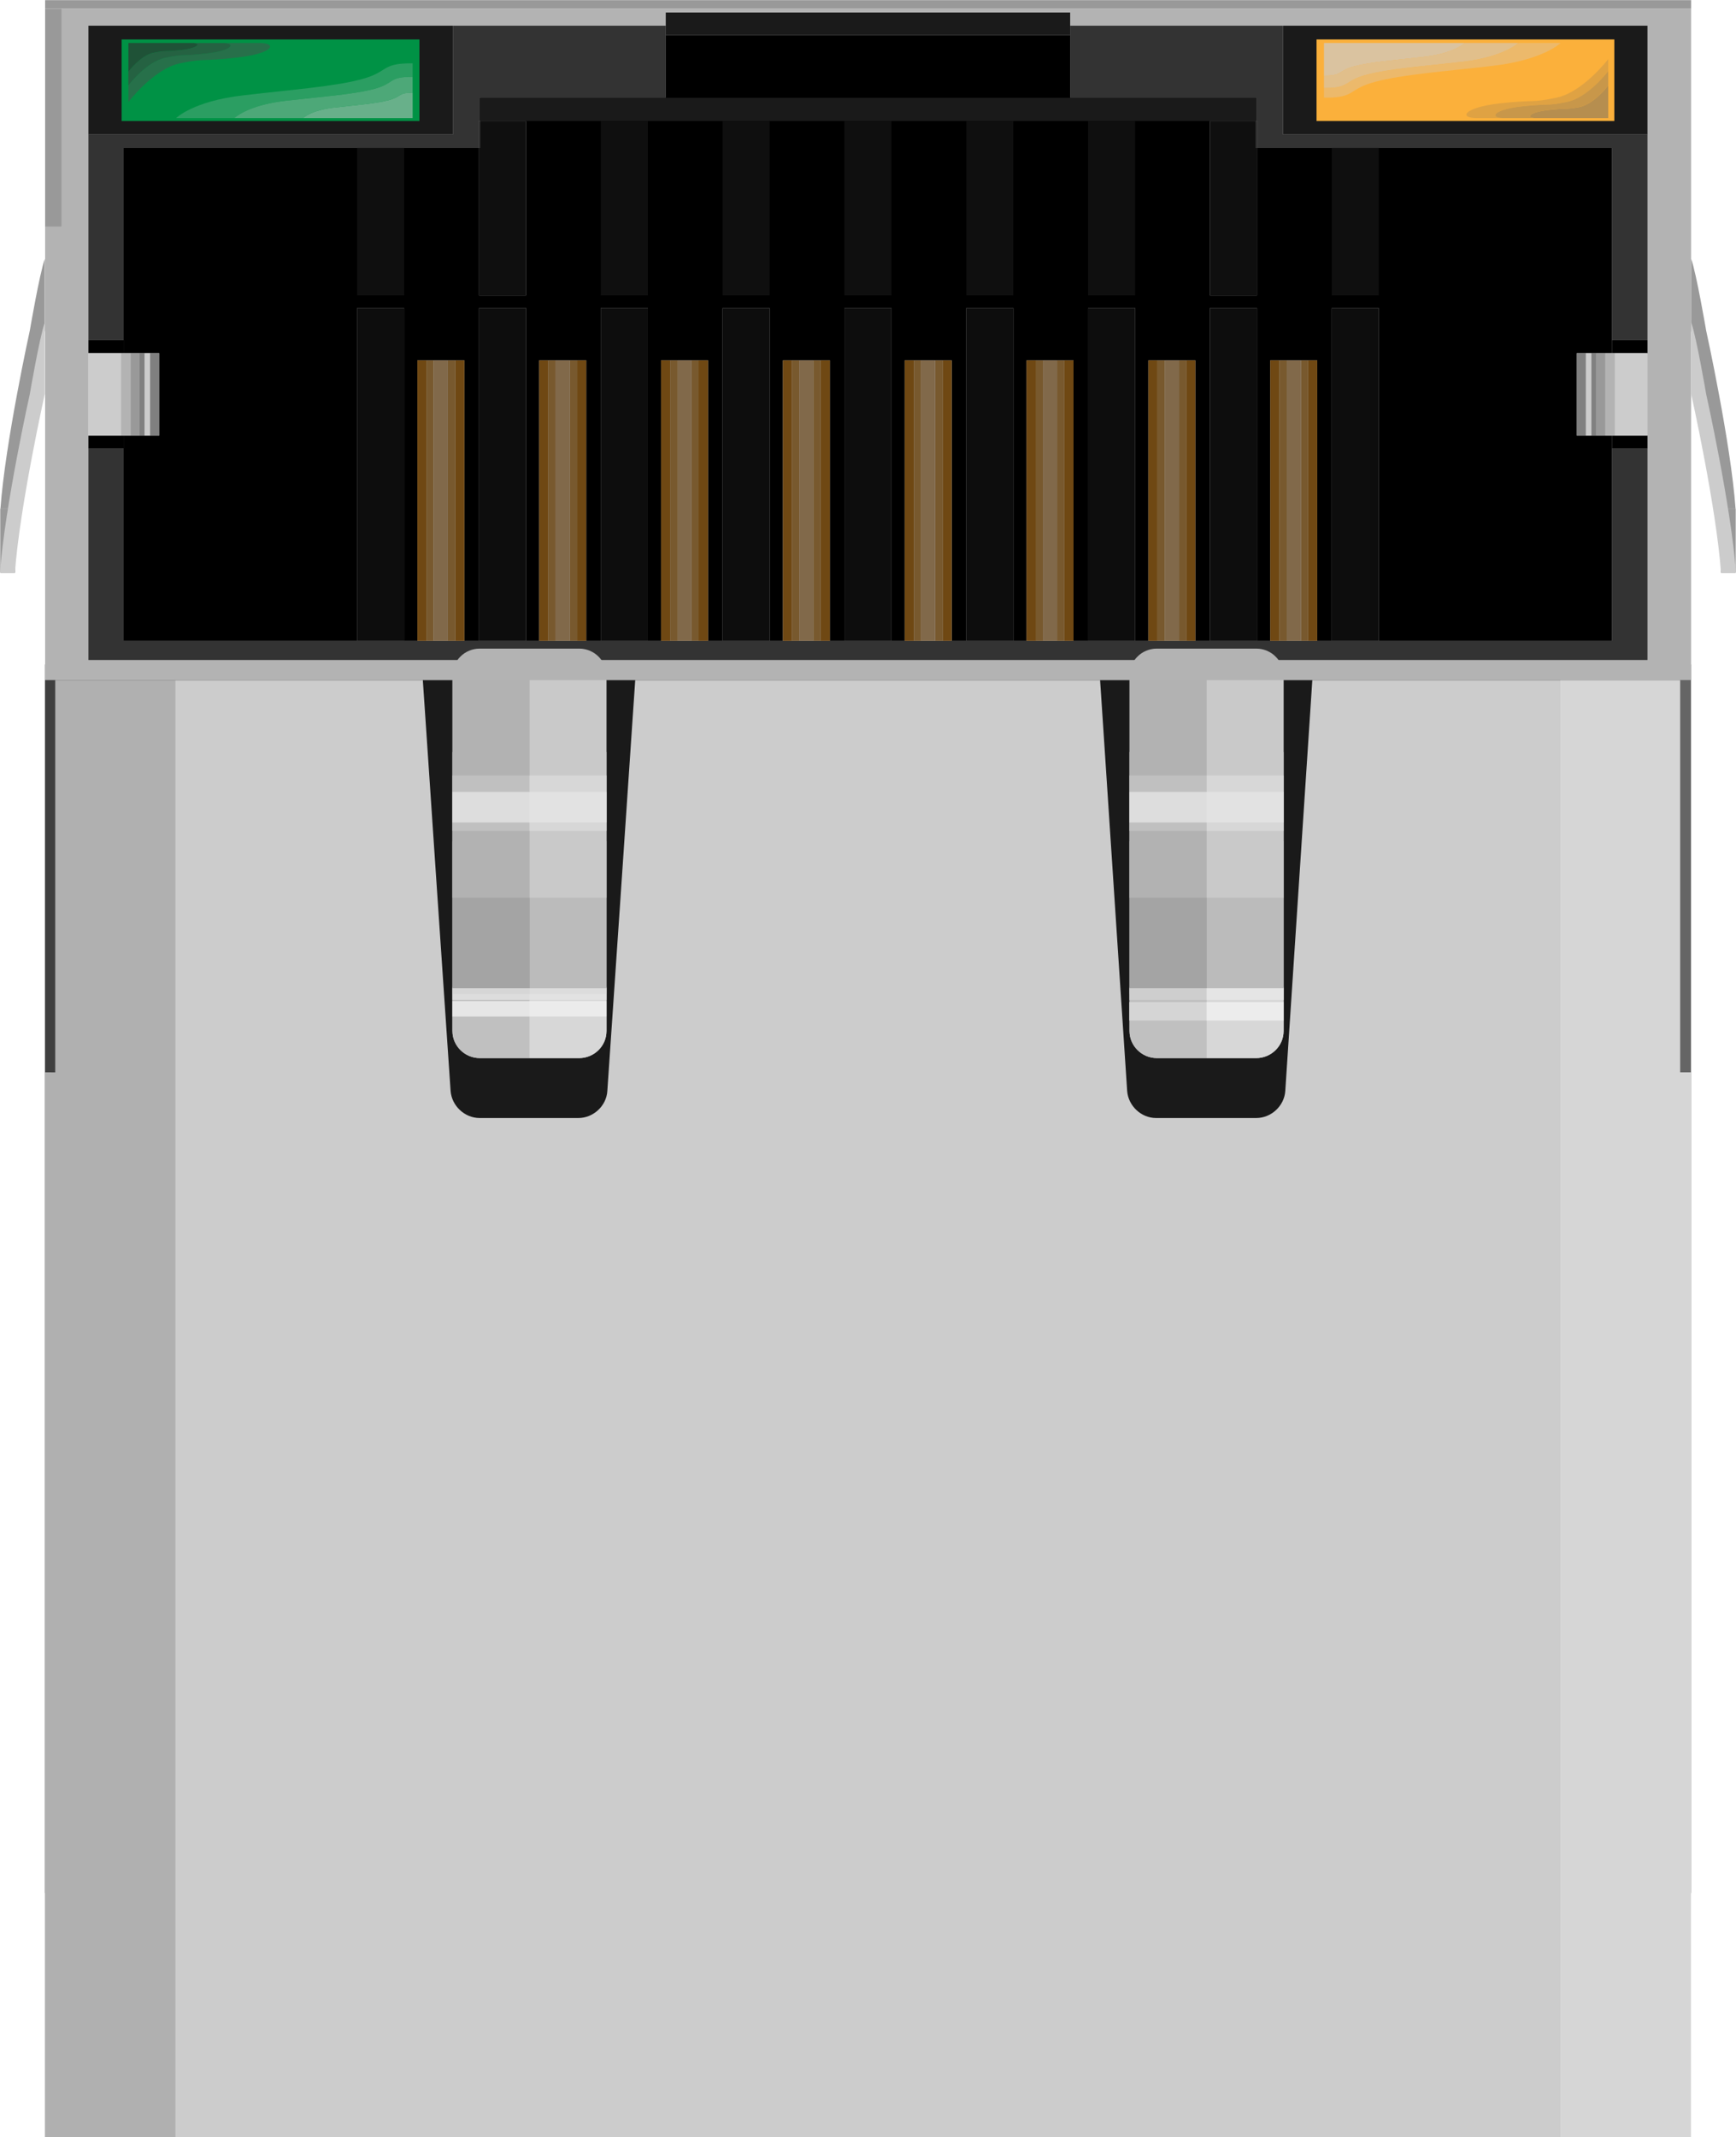 <?xml version="1.0" encoding="UTF-8" standalone="no"?>
<!-- Generator: Adobe Illustrator 15.1.0, SVG Export Plug-In . SVG Version: 6.00 Build 0)  -->

<svg
   xmlns:dc="http://purl.org/dc/elements/1.1/"
   xmlns:cc="http://creativecommons.org/ns#"
   xmlns:rdf="http://www.w3.org/1999/02/22-rdf-syntax-ns#"
   xmlns:svg="http://www.w3.org/2000/svg"
   xmlns="http://www.w3.org/2000/svg"
   xmlns:sodipodi="http://sodipodi.sourceforge.net/DTD/sodipodi-0.dtd"
   xmlns:inkscape="http://www.inkscape.org/namespaces/inkscape"
   version="1.1"
   id="Ebene_1"
   x="0px"
   y="0px"
   width="46.169px"
   height="56.831px"
   viewBox="0 0 46.169 56.831"
   enable-background="new 0 0 46.169 56.831"
   xml:space="preserve"
   inkscape:version="0.91 r13725"
   sodipodi:docname="rj45_pulsejack.svg"><defs
     id="defs281" /><sodipodi:namedview
     pagecolor="#ffffff"
     bordercolor="#666666"
     borderopacity="1"
     objecttolerance="10"
     gridtolerance="10"
     guidetolerance="10"
     inkscape:pageopacity="0"
     inkscape:pageshadow="2"
     inkscape:window-width="1475"
     inkscape:window-height="899"
     id="namedview279"
     showgrid="false"
     inkscape:zoom="4.1526631"
     inkscape:cx="21.310004"
     inkscape:cy="28.67121"
     inkscape:window-x="0"
     inkscape:window-y="0"
     inkscape:window-maximized="0"
     inkscape:current-layer="Ebene_1" /><g
     id="g3"
     transform="matrix(-1,0,0,-1,46.168,56.837)"><rect
       x="1.196"
       y="6.5"
       width="43.775"
       height="32.671"
       id="rect5"
       style="fill:#1a1a1a" /><g
       id="g7"><g
         enable-background="new    "
         id="g9"><g
           id="g11"><polyline
             points="2.353,56.153 2.353,53.26 12.046,53.26 12.046,56.153 2.353,56.153     "
             id="polyline13"
             style="fill:#b3b3b3" /><polyline
             points="2.353,53.26 2.353,39.287 43.816,39.287 43.816,44.912 43.816,45.254 43.825,45.254       43.825,47.445 43.816,47.445 43.816,47.792 43.816,53.26 34.123,53.26 43.816,53.26 43.816,56.153 34.123,56.153 28.462,56.153       28.462,56.504 17.707,56.504 17.707,56.153 12.046,56.153 12.046,53.26 2.353,53.26     "
             id="polyline15"
             style="fill:#b3b3b3" /><polyline
             points="44.968,38.751 1.192,38.751 1.192,56.837 44.968,56.837 44.968,56.832 1.192,56.832       1.192,56.607 44.968,56.607 44.527,56.607 44.527,50.803 44.968,50.803 44.968,38.751     "
             id="polyline17"
             style="fill:#b3b3b3" /><polyline
             points="3.235,55.788 3.235,53.619 11.155,53.619 11.155,55.788 3.235,55.788     "
             id="polyline19"
             style="fill:#1a1a1a" /><polyline
             points="12.046,53.26 2.353,53.26 2.353,56.153 12.046,56.153 12.046,53.26     "
             id="polyline21"
             style="fill:#1a1a1a" /><polyline
             points="35.013,55.788 35.013,53.619 42.933,53.619 42.933,55.788 35.013,55.788     "
             id="polyline23"
             style="fill:#1a1a1a" /><polyline
             points="43.816,53.26 34.123,53.26 34.123,56.153 43.816,56.153 43.816,53.26     "
             id="polyline25"
             style="fill:#1a1a1a" /><path
             d="m 4.666,55.694 c 0,0 0.45,-0.45 1.8,-0.607 1.341,-0.158 2.376,-0.226 3.123,-0.424 0.727,-0.188 0.525,-0.423 1.302,-0.423 0.021,0 0.043,0 0.066,0 l 0,0.257 0,0.328 0,0.869 -6.291,0"
             id="path27"
             inkscape:connector-curvature="0"
             style="fill:#fbb03b" /><path
             d="m 6.177,53.696 0.711,0 c 0.486,0 0.369,0.278 -0.603,0.392 -0.972,0.107 -0.81,0.004 -1.512,0.152 -0.702,0.145 -1.377,1.026 -1.377,1.026 l 0,-1.57 1.926,0 0.855,0"
             id="path29"
             inkscape:connector-curvature="0"
             style="fill:#fbb03b" /><polyline
             points="11.155,53.619 3.235,53.619 3.235,55.788 11.155,55.788 11.155,53.619     "
             id="polyline31"
             style="fill:#fbb03b" /><path
             d="m 38.985,55.6 c -10e-4,-0.091 0.272,-0.226 0.88,-0.293 0.972,-0.112 0.81,-0.009 1.512,-0.152 0.702,-0.145 1.377,-1.031 1.377,-1.031 l 0,0.441 0,0.364 0,0.766 -3.484,0 C 39.085,55.694 38.985,55.654 38.985,55.6"
             id="path33"
             inkscape:connector-curvature="0"
             style="fill:#009245" /><path
             d="m 39.936,53.696 1.549,0 c 0,0 -0.45,0.454 -1.791,0.607 -1.342,0.157 -2.376,0.229 -3.123,0.423 -0.742,0.194 -0.531,0.428 -1.331,0.428 -0.016,0 -0.03,0 -0.046,0 l 0,-1.458 2.916,0 1.826,0"
             id="path35"
             inkscape:connector-curvature="0"
             style="fill:#009245" /><polyline
             points="42.933,53.619 35.013,53.619 35.013,55.788 42.933,55.788 42.933,53.619     "
             id="polyline37"
             style="fill:#009245" /><polyline
             points="42.88,47.445 42.88,52.904 33.429,52.904 33.429,53.619 33.403,53.619 33.403,54.24       28.462,54.24 28.462,55.901 28.462,56.153 34.123,56.153 34.123,53.26 43.816,53.26 43.816,47.792 42.88,47.792 42.88,47.445           "
             id="polyline39"
             style="fill:#333333" /><polyline
             points="43.816,39.287 2.353,39.287 2.353,53.26 12.046,53.26 12.046,56.153 17.707,56.153       17.707,54.24 12.766,54.24 12.766,53.619 12.739,53.619 12.739,52.904 3.298,52.904 3.298,47.792 2.353,47.792 2.353,44.912       3.298,44.912 3.298,39.795 9.499,39.795 10.75,39.795 11.136,39.795 11.38,39.795 11.569,39.795 11.947,39.795 12.145,39.795       12.387,39.795 12.739,39.795 13.99,39.795 14.377,39.795 14.62,39.795 14.809,39.795 15.187,39.795 15.385,39.795       15.628,39.795 15.979,39.795 17.23,39.795 17.617,39.795 17.86,39.795 18.058,39.795 18.427,39.795 18.616,39.795       18.868,39.795 19.219,39.795 20.469,39.795 20.857,39.795 21.1,39.795 21.298,39.795 21.667,39.795 21.856,39.795       22.108,39.795 22.459,39.795 23.71,39.795 24.096,39.795 24.348,39.795 24.538,39.795 24.907,39.795 25.104,39.795       25.347,39.795 25.699,39.795 26.95,39.795 27.337,39.795 27.589,39.795 27.778,39.795 28.146,39.795 28.344,39.795       28.588,39.795 28.938,39.795 30.19,39.795 30.577,39.795 30.82,39.795 31.017,39.795 31.395,39.795 31.585,39.795       31.828,39.795 32.178,39.795 33.429,39.795 33.817,39.795 34.059,39.795 34.258,39.795 34.635,39.795 34.825,39.795       35.068,39.795 35.419,39.795 36.67,39.795 42.88,39.795 42.88,45.254 42.88,44.912 43.816,44.912 43.816,39.287     "
             id="polyline41"
             style="fill:#333333" /><polyline
             points="12.766,54.236 12.766,53.619 33.393,53.619 33.393,54.236 12.766,54.236     "
             id="polyline43" /><polyline
             points="9.499,52.904 9.499,48.984 10.75,48.984 10.75,52.904 9.499,52.904     "
             id="polyline45" /><polyline
             points="15.979,53.619 15.979,48.984 17.23,48.984 17.23,53.619 15.979,53.619     "
             id="polyline47" /><polyline
             points="19.219,53.619 19.219,48.984 20.469,48.984 20.469,53.619 19.219,53.619     "
             id="polyline49" /><polyline
             points="22.459,53.619 22.459,48.984 23.71,48.984 23.71,53.619 22.459,53.619     "
             id="polyline51" /><polyline
             points="25.699,53.619 25.699,48.984 26.95,48.984 26.95,53.619 25.699,53.619     "
             id="polyline53" /><polyline
             points="28.938,53.619 28.938,48.984 30.19,48.984 30.19,53.619 28.938,53.619     "
             id="polyline55" /><polyline
             points="35.419,52.904 35.419,48.984 36.67,48.984 36.67,52.904 35.419,52.904     "
             id="polyline57" /><polyline
             points="42.88,39.795 36.67,39.795 36.67,48.646 35.419,48.646 35.419,39.795 35.068,39.795 35.068,47.257       33.817,47.257 33.817,39.795 33.429,39.795 33.429,48.646 32.178,48.646 32.178,39.795 31.828,39.795 31.828,47.257       30.577,47.257 30.577,39.795 30.19,39.795 30.19,48.646 28.938,48.646 28.938,39.795 28.588,39.795 28.588,47.257       27.337,47.257 27.337,39.795 26.95,39.795 26.95,48.646 25.699,48.646 25.699,39.795 25.347,39.795 25.347,47.257       24.096,47.257 24.096,39.795 23.71,39.795 23.71,48.646 22.459,48.646 22.459,39.795 22.108,39.795 22.108,47.257       20.857,47.257 20.857,39.795 20.469,39.795 20.469,48.646 19.219,48.646 19.219,39.795 18.868,39.795 18.868,47.257       17.617,47.257 17.617,39.795 17.23,39.795 17.23,48.646 15.979,48.646 15.979,39.795 15.628,39.795 15.628,47.257       14.377,47.257 14.377,39.795 13.99,39.795 13.99,48.646 12.739,48.646 12.739,39.795 12.387,39.795 12.387,47.257       11.136,47.257 11.136,39.795 10.75,39.795 10.75,48.646 9.499,48.646 9.499,39.795 3.298,39.795 3.298,44.912 3.298,45.254       3.478,45.254 3.72,45.254 3.847,45.254 3.991,45.254 4.234,45.254 4.234,47.445 3.298,47.445 3.298,47.792 3.298,52.904       12.739,52.904 12.739,48.984 13.99,48.984 13.99,53.619 12.766,53.619 12.766,54.24 17.707,54.24 17.707,56.153 17.707,55.901       28.462,55.901 28.462,54.24 33.403,54.24 33.403,53.619 32.178,53.619 32.178,48.984 33.429,48.984 33.429,52.904 42.88,52.904       42.88,47.445 41.934,47.445 41.934,45.254 42.177,45.254 42.322,45.254 42.457,45.254 42.691,45.254 42.88,45.254 42.88,39.795           "
             id="polyline59" /><polyline
             points="33.393,53.619 12.766,53.619 12.766,54.236 33.393,54.236 33.393,53.619     "
             id="polyline61"
             style="fill:#1a1a1a" /><polyline
             points="28.462,55.901 17.707,55.901 17.707,56.153 17.707,56.504 28.462,56.504 28.462,56.153       28.462,55.901     "
             id="polyline63"
             style="fill:#1a1a1a" /><polyline
             points="43.816,47.445 42.88,47.445 42.88,47.792 43.816,47.792 43.816,47.445     "
             id="polyline65" /><polyline
             points="43.816,44.912 42.88,44.912 42.88,45.254 42.943,45.254 43.816,45.254 43.816,44.912     "
             id="polyline67" /><polyline
             points="3.298,44.912 2.353,44.912 2.353,47.792 3.298,47.792 3.298,47.445 2.353,47.445 2.353,45.254 3.226,45.254       3.298,45.254 3.298,44.912     "
             id="polyline69" /><polyline
             points="43.825,45.254 43.816,45.254 42.943,45.254 42.943,47.445 41.934,47.445 41.934,45.254       41.934,47.445 42.88,47.445 43.816,47.445 43.825,47.445 43.825,45.254     "
             id="polyline71"
             style="fill:#cccccc" /><polyline
             points="42.943,45.254 42.88,45.254 42.691,45.254 42.691,47.445 41.934,47.445 41.934,45.254       41.934,47.445 42.943,47.445 42.943,45.254     "
             id="polyline73"
             style="fill:#b3b3b3" /><polyline
             points="42.691,45.254 42.457,45.254 42.457,47.445 41.934,47.445 41.934,45.254 41.934,47.445       42.691,47.445 42.691,45.254     "
             id="polyline75"
             style="fill:#999999" /><polyline
             points="42.457,45.254 42.322,45.254 42.322,47.445 42.177,47.445 42.177,45.254 41.934,45.254       41.934,47.445 42.457,47.445 42.457,45.254     "
             id="polyline77"
             style="fill:#808080" /><polyline
             points="42.322,45.254 42.177,45.254 42.177,47.445 42.322,47.445 42.322,45.254     "
             id="polyline79"
             style="fill:#cccccc" /><polyline
             points="3.226,45.254 2.353,45.254 2.353,47.445 3.298,47.445 4.234,47.445 3.226,47.445 3.226,45.254           "
             id="polyline81"
             style="fill:#cccccc" /><polyline
             points="3.478,45.254 3.298,45.254 3.226,45.254 3.226,47.445 4.234,47.445 3.478,47.445 3.478,45.254           "
             id="polyline83"
             style="fill:#b3b3b3" /><polyline
             points="3.72,45.254 3.478,45.254 3.478,47.445 4.234,47.445 3.72,47.445 3.72,45.254     "
             id="polyline85"
             style="fill:#999999" /><polyline
             points="4.234,45.254 3.991,45.254 3.991,47.445 3.847,47.445 3.847,45.254 3.72,45.254 3.72,47.445       4.234,47.445 4.234,45.254     "
             id="polyline87"
             style="fill:#808080" /><polyline
             points="3.991,45.254 3.847,45.254 3.847,47.445 3.991,47.445 3.991,45.254     "
             id="polyline89"
             style="fill:#cccccc" /><polyline
             points="36.67,48.984 35.419,48.984 35.419,52.904 36.67,52.904 36.67,48.984     "
             id="polyline91"
             style="fill:#0f0f0f" /><polyline
             points="33.429,52.904 33.403,52.904 33.403,53.619 33.429,53.619 33.429,52.904     "
             id="polyline93"
             style="fill:#252525" /><polyline
             points="33.429,48.984 32.178,48.984 32.178,53.619 33.403,53.619 33.403,52.904 33.429,52.904       33.429,48.984     "
             id="polyline95"
             style="fill:#0f0f0f" /><polyline
             points="30.19,48.984 28.938,48.984 28.938,53.619 30.19,53.619 30.19,48.984     "
             id="polyline97"
             style="fill:#0f0f0f" /><polyline
             points="26.95,48.984 25.699,48.984 25.699,53.619 26.95,53.619 26.95,48.984     "
             id="polyline99"
             style="fill:#0f0f0f" /><polyline
             points="23.71,48.984 22.459,48.984 22.459,53.619 23.71,53.619 23.71,48.984     "
             id="polyline101"
             style="fill:#0f0f0f" /><polyline
             points="20.469,48.984 19.219,48.984 19.219,53.619 20.469,53.619 20.469,48.984     "
             id="polyline103"
             style="fill:#0f0f0f" /><polyline
             points="17.23,48.984 15.979,48.984 15.979,53.619 17.23,53.619 17.23,48.984     "
             id="polyline105"
             style="fill:#0f0f0f" /><polyline
             points="12.766,52.904 12.739,52.904 12.739,53.619 12.766,53.619 12.766,52.904     "
             id="polyline107"
             style="fill:#252525" /><polyline
             points="13.99,48.984 12.739,48.984 12.739,52.904 12.766,52.904 12.766,53.619 13.99,53.619       13.99,48.984     "
             id="polyline109"
             style="fill:#0f0f0f" /><polyline
             points="10.75,48.984 9.499,48.984 9.499,52.904 10.75,52.904 10.75,48.984     "
             id="polyline111"
             style="fill:#0f0f0f" /><polyline
             points="36.67,39.795 35.419,39.795 35.419,48.646 36.67,48.646 36.67,39.795     "
             id="polyline113"
             style="fill:#0d0d0d" /><polyline
             points="33.429,39.795 32.178,39.795 32.178,48.646 33.429,48.646 33.429,39.795     "
             id="polyline115"
             style="fill:#0d0d0d" /><polyline
             points="30.19,39.795 28.938,39.795 28.938,48.646 30.19,48.646 30.19,39.795     "
             id="polyline117"
             style="fill:#0d0d0d" /><polyline
             points="26.95,39.795 25.699,39.795 25.699,48.646 26.95,48.646 26.95,39.795     "
             id="polyline119"
             style="fill:#0d0d0d" /><polyline
             points="23.71,39.795 22.459,39.795 22.459,48.646 23.71,48.646 23.71,39.795     "
             id="polyline121"
             style="fill:#0d0d0d" /><polyline
             points="20.469,39.795 19.219,39.795 19.219,48.646 20.469,48.646 20.469,39.795     "
             id="polyline123"
             style="fill:#0d0d0d" /><polyline
             points="17.23,39.795 15.979,39.795 15.979,48.646 17.23,48.646 17.23,39.795     "
             id="polyline125"
             style="fill:#0d0d0d" /><polyline
             points="13.99,39.795 12.739,39.795 12.739,48.646 13.99,48.646 13.99,39.795     "
             id="polyline127"
             style="fill:#0d0d0d" /><polyline
             points="10.75,39.795 9.499,39.795 9.499,48.646 10.75,48.646 10.75,39.795     "
             id="polyline129"
             style="fill:#0d0d0d" /><polyline
             points="35.068,39.795 34.825,39.795 34.825,47.257 34.059,47.257 34.059,39.795 33.817,39.795       33.817,47.257 35.068,47.257 35.068,39.795     "
             id="polyline131"
             style="fill:#6f4813" /><polyline
             points="31.828,39.795 31.585,39.795 31.585,47.257 30.82,47.257 30.82,39.795 30.577,39.795       30.577,47.257 31.828,47.257 31.828,39.795     "
             id="polyline133"
             style="fill:#6f4813" /><polyline
             points="28.588,39.795 28.344,39.795 28.344,47.257 27.589,47.257 27.589,39.795 27.337,39.795       27.337,47.257 28.588,47.257 28.588,39.795     "
             id="polyline135"
             style="fill:#6f4813" /><polyline
             points="25.347,39.795 25.104,39.795 25.104,47.257 24.348,47.257 24.348,39.795 24.096,39.795       24.096,47.257 25.347,47.257 25.347,39.795     "
             id="polyline137"
             style="fill:#6f4813" /><polyline
             points="22.108,39.795 21.856,39.795 21.856,47.257 21.1,47.257 21.1,39.795 20.857,39.795       20.857,47.257 22.108,47.257 22.108,39.795     "
             id="polyline139"
             style="fill:#6f4813" /><polyline
             points="18.868,39.795 18.616,39.795 18.616,47.257 17.86,47.257 17.86,39.795 17.617,39.795       17.617,47.257 18.868,47.257 18.868,39.795     "
             id="polyline141"
             style="fill:#6f4813" /><polyline
             points="15.628,39.795 15.385,39.795 15.385,47.257 14.62,47.257 14.62,39.795 14.377,39.795       14.377,47.257 15.628,47.257 15.628,39.795     "
             id="polyline143"
             style="fill:#6f4813" /><polyline
             points="12.387,39.795 12.145,39.795 12.145,47.257 11.38,47.257 11.38,39.795 11.136,39.795       11.136,47.257 12.387,47.257 12.387,39.795     "
             id="polyline145"
             style="fill:#6f4813" /><polyline
             points="34.825,39.795 34.635,39.795 34.635,47.257 34.258,47.257 34.258,39.795 34.059,39.795       34.059,47.257 34.825,47.257 34.825,39.795     "
             id="polyline147"
             style="fill:#78592e" /><polyline
             points="31.585,39.795 31.395,39.795 31.395,47.257 31.017,47.257 31.017,39.795 30.82,39.795       30.82,47.257 31.585,47.257 31.585,39.795     "
             id="polyline149"
             style="fill:#78592e" /><polyline
             points="28.344,39.795 28.146,39.795 28.146,47.257 27.778,47.257 27.778,39.795 27.589,39.795       27.589,47.257 28.344,47.257 28.344,39.795     "
             id="polyline151"
             style="fill:#78592e" /><polyline
             points="25.104,39.795 24.907,39.795 24.907,47.257 24.538,47.257 24.538,39.795 24.348,39.795       24.348,47.257 25.104,47.257 25.104,39.795     "
             id="polyline153"
             style="fill:#78592e" /><polyline
             points="21.856,39.795 21.667,39.795 21.667,47.257 21.298,47.257 21.298,39.795 21.1,39.795       21.1,47.257 21.856,47.257 21.856,39.795     "
             id="polyline155"
             style="fill:#78592e" /><polyline
             points="18.616,39.795 18.427,39.795 18.427,47.257 18.058,47.257 18.058,39.795 17.86,39.795       17.86,47.257 18.616,47.257 18.616,39.795     "
             id="polyline157"
             style="fill:#78592e" /><polyline
             points="15.385,39.795 15.187,39.795 15.187,47.257 14.809,47.257 14.809,39.795 14.62,39.795       14.62,47.257 15.385,47.257 15.385,39.795     "
             id="polyline159"
             style="fill:#78592e" /><polyline
             points="12.145,39.795 11.947,39.795 11.947,47.257 11.569,47.257 11.569,39.795 11.38,39.795       11.38,47.257 12.145,47.257 12.145,39.795     "
             id="polyline161"
             style="fill:#78592e" /><polyline
             points="34.635,39.795 34.258,39.795 34.258,47.257 34.635,47.257 34.635,39.795     "
             id="polyline163"
             style="fill:#81694a" /><polyline
             points="31.395,39.795 31.017,39.795 31.017,47.257 31.395,47.257 31.395,39.795     "
             id="polyline165"
             style="fill:#81694a" /><polyline
             points="28.146,39.795 27.778,39.795 27.778,47.257 28.146,47.257 28.146,39.795     "
             id="polyline167"
             style="fill:#81694a" /><polyline
             points="24.907,39.795 24.538,39.795 24.538,47.257 24.907,47.257 24.907,39.795     "
             id="polyline169"
             style="fill:#81694a" /><polyline
             points="21.667,39.795 21.298,39.795 21.298,47.257 21.667,47.257 21.667,39.795     "
             id="polyline171"
             style="fill:#81694a" /><polyline
             points="18.427,39.795 18.058,39.795 18.058,47.257 18.427,47.257 18.427,39.795     "
             id="polyline173"
             style="fill:#81694a" /><polyline
             points="15.187,39.795 14.809,39.795 14.809,47.257 15.187,47.257 15.187,39.795     "
             id="polyline175"
             style="fill:#81694a" /><polyline
             points="11.947,39.795 11.569,39.795 11.569,47.257 11.947,47.257 11.947,39.795     "
             id="polyline177"
             style="fill:#81694a" /><polyline
             points="44.968,56.607 1.192,56.607 1.192,56.832 44.968,56.832 44.968,56.607     "
             id="polyline179"
             style="fill:#999999" /><polyline
             points="44.968,50.803 44.527,50.803 44.527,56.607 44.968,56.607 44.968,50.803     "
             id="polyline181"
             style="fill:#999999" /><path
             d="m 6.889,53.696 -0.712,0 c 0.387,0 0.297,0.225 -0.477,0.311 -0.774,0.085 -0.648,0.004 -1.206,0.121 -0.567,0.117 -1.098,0.819 -1.098,0.819 l 0,-1.251 0,1.57 c 0,0 0.675,-0.882 1.377,-1.026 0.702,-0.148 0.54,-0.045 1.512,-0.152 0.973,-0.113 1.09,-0.392 0.604,-0.392"
             id="path183"
             inkscape:connector-curvature="0"
             style="fill:#dfa243" /><path
             d="m 6.177,53.696 -0.854,0 c 0.27,0 0.207,0.152 -0.333,0.216 -0.531,0.059 -0.441,0.004 -0.837,0.081 -0.387,0.081 -0.756,0.571 -0.756,0.571 l 0,-0.868 0,1.251 c 0,0 0.531,-0.702 1.098,-0.819 0.558,-0.117 0.432,-0.036 1.206,-0.121 0.774,-0.086 0.864,-0.311 0.476,-0.311"
             id="path185"
             inkscape:connector-curvature="0"
             style="fill:#c8974a" /><path
             d="m 5.323,53.696 -1.926,0 0,0.868 c 0,0 0.369,-0.49 0.756,-0.571 0.396,-0.077 0.306,-0.022 0.837,-0.081 0.54,-0.063 0.603,-0.216 0.333,-0.216"
             id="path187"
             inkscape:connector-curvature="0"
             style="fill:#b68e4f" /><path
             d="m 10.89,54.24 c -0.777,0 -0.575,0.235 -1.302,0.423 -0.747,0.198 -1.782,0.266 -3.123,0.424 -1.35,0.157 -1.8,0.607 -1.8,0.607 l 6.291,0 -5.165,0 c 0,0 0.369,-0.369 1.476,-0.5 1.107,-0.126 1.953,-0.185 2.565,-0.347 0.599,-0.158 0.431,-0.351 1.08,-0.351 0.015,0 0.03,0 0.045,0 l 0,-0.256 c -0.023,0 -0.045,0 -0.067,0"
             id="path189"
             inkscape:connector-curvature="0"
             style="fill:#ecb96b" /><path
             d="m 10.911,54.497 c -0.649,0 -0.481,0.192 -1.08,0.351 -0.612,0.162 -1.458,0.221 -2.565,0.347 -1.107,0.131 -1.476,0.5 -1.476,0.5 l 5.166,0 -3.743,0 c 0,0 0.27,-0.271 1.062,-0.365 0.81,-0.094 1.413,-0.135 1.863,-0.252 0.443,-0.11 0.311,-0.252 0.796,-0.252 0.007,0 0.015,0 0.023,0 l 0,-0.328 c -0.016,-10e-4 -0.031,-10e-4 -0.046,-10e-4"
             id="path191"
             inkscape:connector-curvature="0"
             style="fill:#e1bf8b" /><path
             d="m 10.934,54.825 c -0.486,0 -0.353,0.142 -0.796,0.252 -0.45,0.117 -1.053,0.158 -1.863,0.252 -0.792,0.095 -1.062,0.365 -1.062,0.365 l 3.744,0 0,-0.869 c -0.008,0 -0.016,0 -0.023,0"
             id="path193"
             inkscape:connector-curvature="0"
             style="fill:#dac3a0" /><path
             d="m 42.754,54.123 c 0,0 -0.675,0.887 -1.377,1.031 -0.702,0.144 -0.54,0.04 -1.512,0.152 -0.607,0.067 -0.881,0.202 -0.88,0.293 0,0.055 0.1,0.095 0.285,0.095 l 3.483,0 -2.52,0 c -0.343,0 -0.262,-0.203 0.44,-0.279 0.693,-0.081 0.585,-0.009 1.089,-0.112 0.514,-0.104 0.99,-0.738 0.99,-0.738 l 0,-0.442"
             id="path195"
             inkscape:connector-curvature="0"
             style="fill:#27704a" /><path
             d="m 42.754,54.564 c 0,0 -0.477,0.635 -0.99,0.738 -0.504,0.104 -0.396,0.031 -1.089,0.112 -0.702,0.076 -0.783,0.279 -0.44,0.279 l 2.52,0 -1.701,0 c -0.233,0 -0.18,-0.136 0.297,-0.189 0.469,-0.054 0.388,0 0.738,-0.072 0.342,-0.071 0.666,-0.504 0.666,-0.504 l 0,-0.364"
             id="path197"
             inkscape:connector-curvature="0"
             style="fill:#256242" /><path
             d="m 42.754,54.929 c 0,0 -0.324,0.433 -0.666,0.504 -0.351,0.072 -0.27,0.019 -0.738,0.072 -0.477,0.054 -0.53,0.189 -0.297,0.189 l 1.701,0 0,-0.765"
             id="path199"
             inkscape:connector-curvature="0"
             style="fill:#1f5237" /><path
             d="m 41.485,53.696 -1.549,0 c 0,0 -0.342,0.342 -1.35,0.459 -1.017,0.116 -1.791,0.171 -2.358,0.314 -0.553,0.146 -0.395,0.324 -0.99,0.324 -0.015,0 -0.029,0 -0.044,0 l 0,-1.098 0,1.458 c 0.016,0 0.03,0 0.046,0 0.8,0 0.589,-0.233 1.331,-0.428 0.747,-0.193 1.781,-0.266 3.123,-0.423 1.341,-0.152 1.791,-0.606 1.791,-0.606"
             id="path201"
             inkscape:connector-curvature="0"
             style="fill:#2b9e62" /><path
             d="m 39.936,53.696 -1.826,0 c 0,0 -0.207,0.211 -0.828,0.278 -0.621,0.072 -1.107,0.108 -1.449,0.198 -0.344,0.088 -0.247,0.198 -0.616,0.198 -0.008,0 -0.015,0 -0.022,0 l 0,-0.675 0,1.098 c 0.015,0 0.029,0 0.044,0 0.596,0 0.438,-0.179 0.99,-0.324 0.567,-0.144 1.342,-0.198 2.358,-0.314 1.007,-0.117 1.349,-0.459 1.349,-0.459"
             id="path203"
             inkscape:connector-curvature="0"
             style="fill:#4da878" /><path
             d="m 38.11,53.696 -2.916,0 0,0.675 c 0.008,0 0.015,0 0.022,0 0.369,0 0.272,-0.11 0.616,-0.198 0.342,-0.09 0.828,-0.126 1.449,-0.198 0.622,-0.068 0.829,-0.279 0.829,-0.279"
             id="path205"
             inkscape:connector-curvature="0"
             style="fill:#68b08a" /></g></g></g><g
       id="g207"><path
         d="m 12.031,29.422 c 0,-0.396 0.324,-0.72 0.724,-0.72 l 2.649,0 c 0.396,0 0.724,0.324 0.724,0.72 l 0,9.448 c 0,0.396 -0.324,0.72 -0.724,0.72 l -2.649,0 c -0.396,0 -0.724,-0.324 -0.724,-0.72 l 0,-9.448 z"
         id="path209"
         inkscape:connector-curvature="0"
         style="fill:#b3b3b3" /><path
         d="m 30.038,29.422 c 0,-0.396 0.324,-0.72 0.724,-0.72 l 2.649,0 c 0.396,0 0.724,0.324 0.724,0.72 l 0,9.448 c 0,0.396 -0.324,0.72 -0.724,0.72 l -2.649,0 c -0.396,0 -0.724,-0.324 -0.724,-0.72 l 0,-9.448 z"
         id="path211"
         inkscape:connector-curvature="0"
         style="fill:#b3b3b3" /><path
         d="m 12.031,29.422 c 0,-0.396 0.324,-0.72 0.724,-0.72 l 2.649,0 c 0.396,0 0.724,0.324 0.724,0.72 l 0,1.167 -4.098,0 0.001,-1.167 0,0 z"
         id="path213"
         inkscape:connector-curvature="0"
         style="fill:#cccccc" /><path
         d="m 30.038,29.422 c 0,-0.396 0.324,-0.72 0.724,-0.72 l 2.649,0 c 0.396,0 0.724,0.324 0.724,0.72 l 0,1.167 -4.097,0 0,-1.167 z"
         id="path215"
         inkscape:connector-curvature="0"
         style="fill:#cccccc" /><rect
         x="12.031"
         y="30.403"
         width="4.098"
         height="4.063"
         id="rect217"
         style="fill:#999999" /><rect
         x="30.038"
         y="30.403"
         width="4.097"
         height="4.063"
         id="rect219"
         style="fill:#999999" /><rect
         x="12.031"
         y="32.965"
         width="4.098"
         height="3.875"
         id="rect221"
         style="fill:#b3b3b3" /><rect
         x="30.038"
         y="32.965"
         width="4.097"
         height="3.875"
         id="rect223"
         style="fill:#b3b3b3" /><rect
         x="12.031"
         y="34.745"
         width="4.098"
         height="1.47"
         id="rect225"
         style="fill:#cccccc" /><rect
         x="30.038"
         y="34.745"
         width="4.097"
         height="1.47"
         id="rect227"
         style="fill:#cccccc" /><rect
         x="12.031"
         y="30.247"
         width="4.098"
         height="0.311"
         id="rect229"
         style="fill:#e6e6e6" /><rect
         x="12.034"
         y="29.7"
         width="4.098"
         height="0.49"
         id="rect231"
         style="fill:#f2f2f2" /><path
         d="m 44.973,28.323 0,-27.602 0,-0.72 -0.721,0 -42.334,0 -0.722,0 0,0.72 0,27.602 0.288,0 0,10.428 0.436,0 8.627,0 0.72,0 0.047,-0.717 0.336,-5.104 0.336,-5.104 c 0.026,-0.395 0.372,-0.718 0.771,-0.718 l 2.666,0 c 0.396,0 0.738,0.323 0.768,0.718 l 0.336,5.104 0.336,5.104 0,0 0.048,0.717 0.724,0 10.918,0 0.721,0 0.049,-0.717 0,0 0.345,-5.104 0.348,-5.105 c 0.024,-0.395 0.373,-0.717 0.768,-0.717 l 2.629,0 c 0.396,0 0.74,0.322 0.771,0.717 l 0.346,5.105 0.344,5.104 0,0 0.049,0.717 0.717,0 8.627,0 0.432,0 0,-10.429 0.274,0.001 0,0 z"
         id="path233"
         inkscape:connector-curvature="0"
         style="fill:#cccccc" /></g><rect
       x="1.196"
       enable-background="new    "
       width="3.475"
       height="38.751"
       id="rect235"
       y="0"
       style="opacity:0.37;fill:#e6e6e6" /><rect
       x="41.503"
       enable-background="new    "
       width="3.471"
       height="38.751"
       id="rect237"
       y="0"
       style="opacity:0.37;fill:#808080" /><path
       enable-background="new    "
       d="m 14.078,38.751 -2.047,0 c 0,0 0,-8.852 0,-9.33 0,-0.478 0.433,-0.721 0.724,-0.721 0.291,0 1.323,0 1.323,0 l 0,10.051 z"
       id="path239"
       inkscape:connector-curvature="0"
       style="opacity:0.45;fill:#e6e6e6" /><path
       enable-background="new    "
       d="m 32.085,38.751 -2.043,0 c 0,0 0,-8.852 0,-9.33 0,-0.478 0.427,-0.721 0.718,-0.721 0.291,0 1.324,0 1.324,0 l 0,10.051 z"
       id="path241"
       inkscape:connector-curvature="0"
       style="opacity:0.45;fill:#e6e6e6" /><path
       enable-background="new    "
       d="m 32.089,38.751 2.047,0 c 0,0 0,-8.852 0,-9.33 0,-0.478 -0.435,-0.721 -0.726,-0.721 -0.291,0 -1.321,0 -1.321,0 l 0,10.051 z"
       id="path243"
       inkscape:connector-curvature="0"
       style="opacity:0.45;fill:#b3b3b3" /><path
       enable-background="new    "
       d="m 14.078,38.751 2.051,0 c 0,0 0,-8.852 0,-9.33 0,-0.478 -0.433,-0.721 -0.724,-0.721 -0.291,0 -1.327,0 -1.327,0 l 0,10.051 z"
       id="path245"
       inkscape:connector-curvature="0"
       style="opacity:0.45;fill:#b3b3b3" /><rect
       x="12.031"
       y="34.965"
       enable-background="new    "
       width="4.098"
       height="0.813"
       id="rect247"
       style="opacity:0.76;fill:#e6e6e6" /><rect
       x="30.038"
       y="34.965"
       enable-background="new    "
       width="4.097"
       height="0.813"
       id="rect249"
       style="opacity:0.76;fill:#e6e6e6" /><rect
       x="30.038"
       y="30.247"
       enable-background="new    "
       width="4.097"
       height="0.311"
       id="rect251"
       style="opacity:0.76;fill:#e6e6e6" /><rect
       x="30.042"
       y="29.806"
       enable-background="new    "
       width="4.094"
       height="0.411"
       id="rect253"
       style="opacity:0.76;fill:#f2f2f2" /><g
       id="g255"><g
         id="g257"><rect
           x="0.011"
           y="41.612"
           width="0.386"
           height="1.699"
           id="rect259"
           style="fill:#999999" /><rect
           x="0.011"
           y="41.612"
           width="0.386"
           height="1.699"
           id="rect261"
           style="fill:#999999" /></g><path
         d="m 1.192,48.053 c 0,0 -0.658,-2.991 -0.783,-4.741 l -0.398,0 c 0.125,1.75 0.783,4.741 0.783,4.741 0,0 0.254,1.497 0.397,1.903 10e-4,-0.969 10e-4,-1.903 10e-4,-1.903 z"
         id="path263"
         inkscape:connector-curvature="0"
         style="fill:#999999" /><path
         d="m 1.192,46.365 c 0,0 -0.669,-3.003 -0.794,-4.753 l -0.398,0 c 0.125,1.75 0.794,4.753 0.794,4.753 0,0 0.254,1.497 0.397,1.903 10e-4,-0.968 10e-4,-1.903 10e-4,-1.903 z"
         id="path265"
         inkscape:connector-curvature="0"
         style="fill:#cccccc" /></g><g
       id="g267"><g
         id="g269"><rect
           x="45.771"
           y="41.612"
           width="0.386"
           height="1.699"
           id="rect271"
           style="fill:#999999" /><rect
           x="45.771"
           y="41.612"
           width="0.386"
           height="1.699"
           id="rect273"
           style="fill:#999999" /></g><path
         d="m 44.976,48.053 c 0,0 0.658,-2.991 0.783,-4.741 l 0.397,0 c -0.125,1.75 -0.782,4.741 -0.782,4.741 0,0 -0.255,1.497 -0.398,1.903 0,-0.969 0,-1.903 0,-1.903 z"
         id="path275"
         inkscape:connector-curvature="0"
         style="fill:#999999" /><path
         d="m 44.976,46.365 c 0,0 0.67,-3.003 0.795,-4.753 l 0.397,0 c -0.125,1.75 -0.794,4.753 -0.794,4.753 0,0 -0.255,1.497 -0.398,1.903 0,-0.968 0,-1.903 0,-1.903 z"
         id="path277"
         inkscape:connector-curvature="0"
         style="fill:#cccccc" /></g></g></svg>